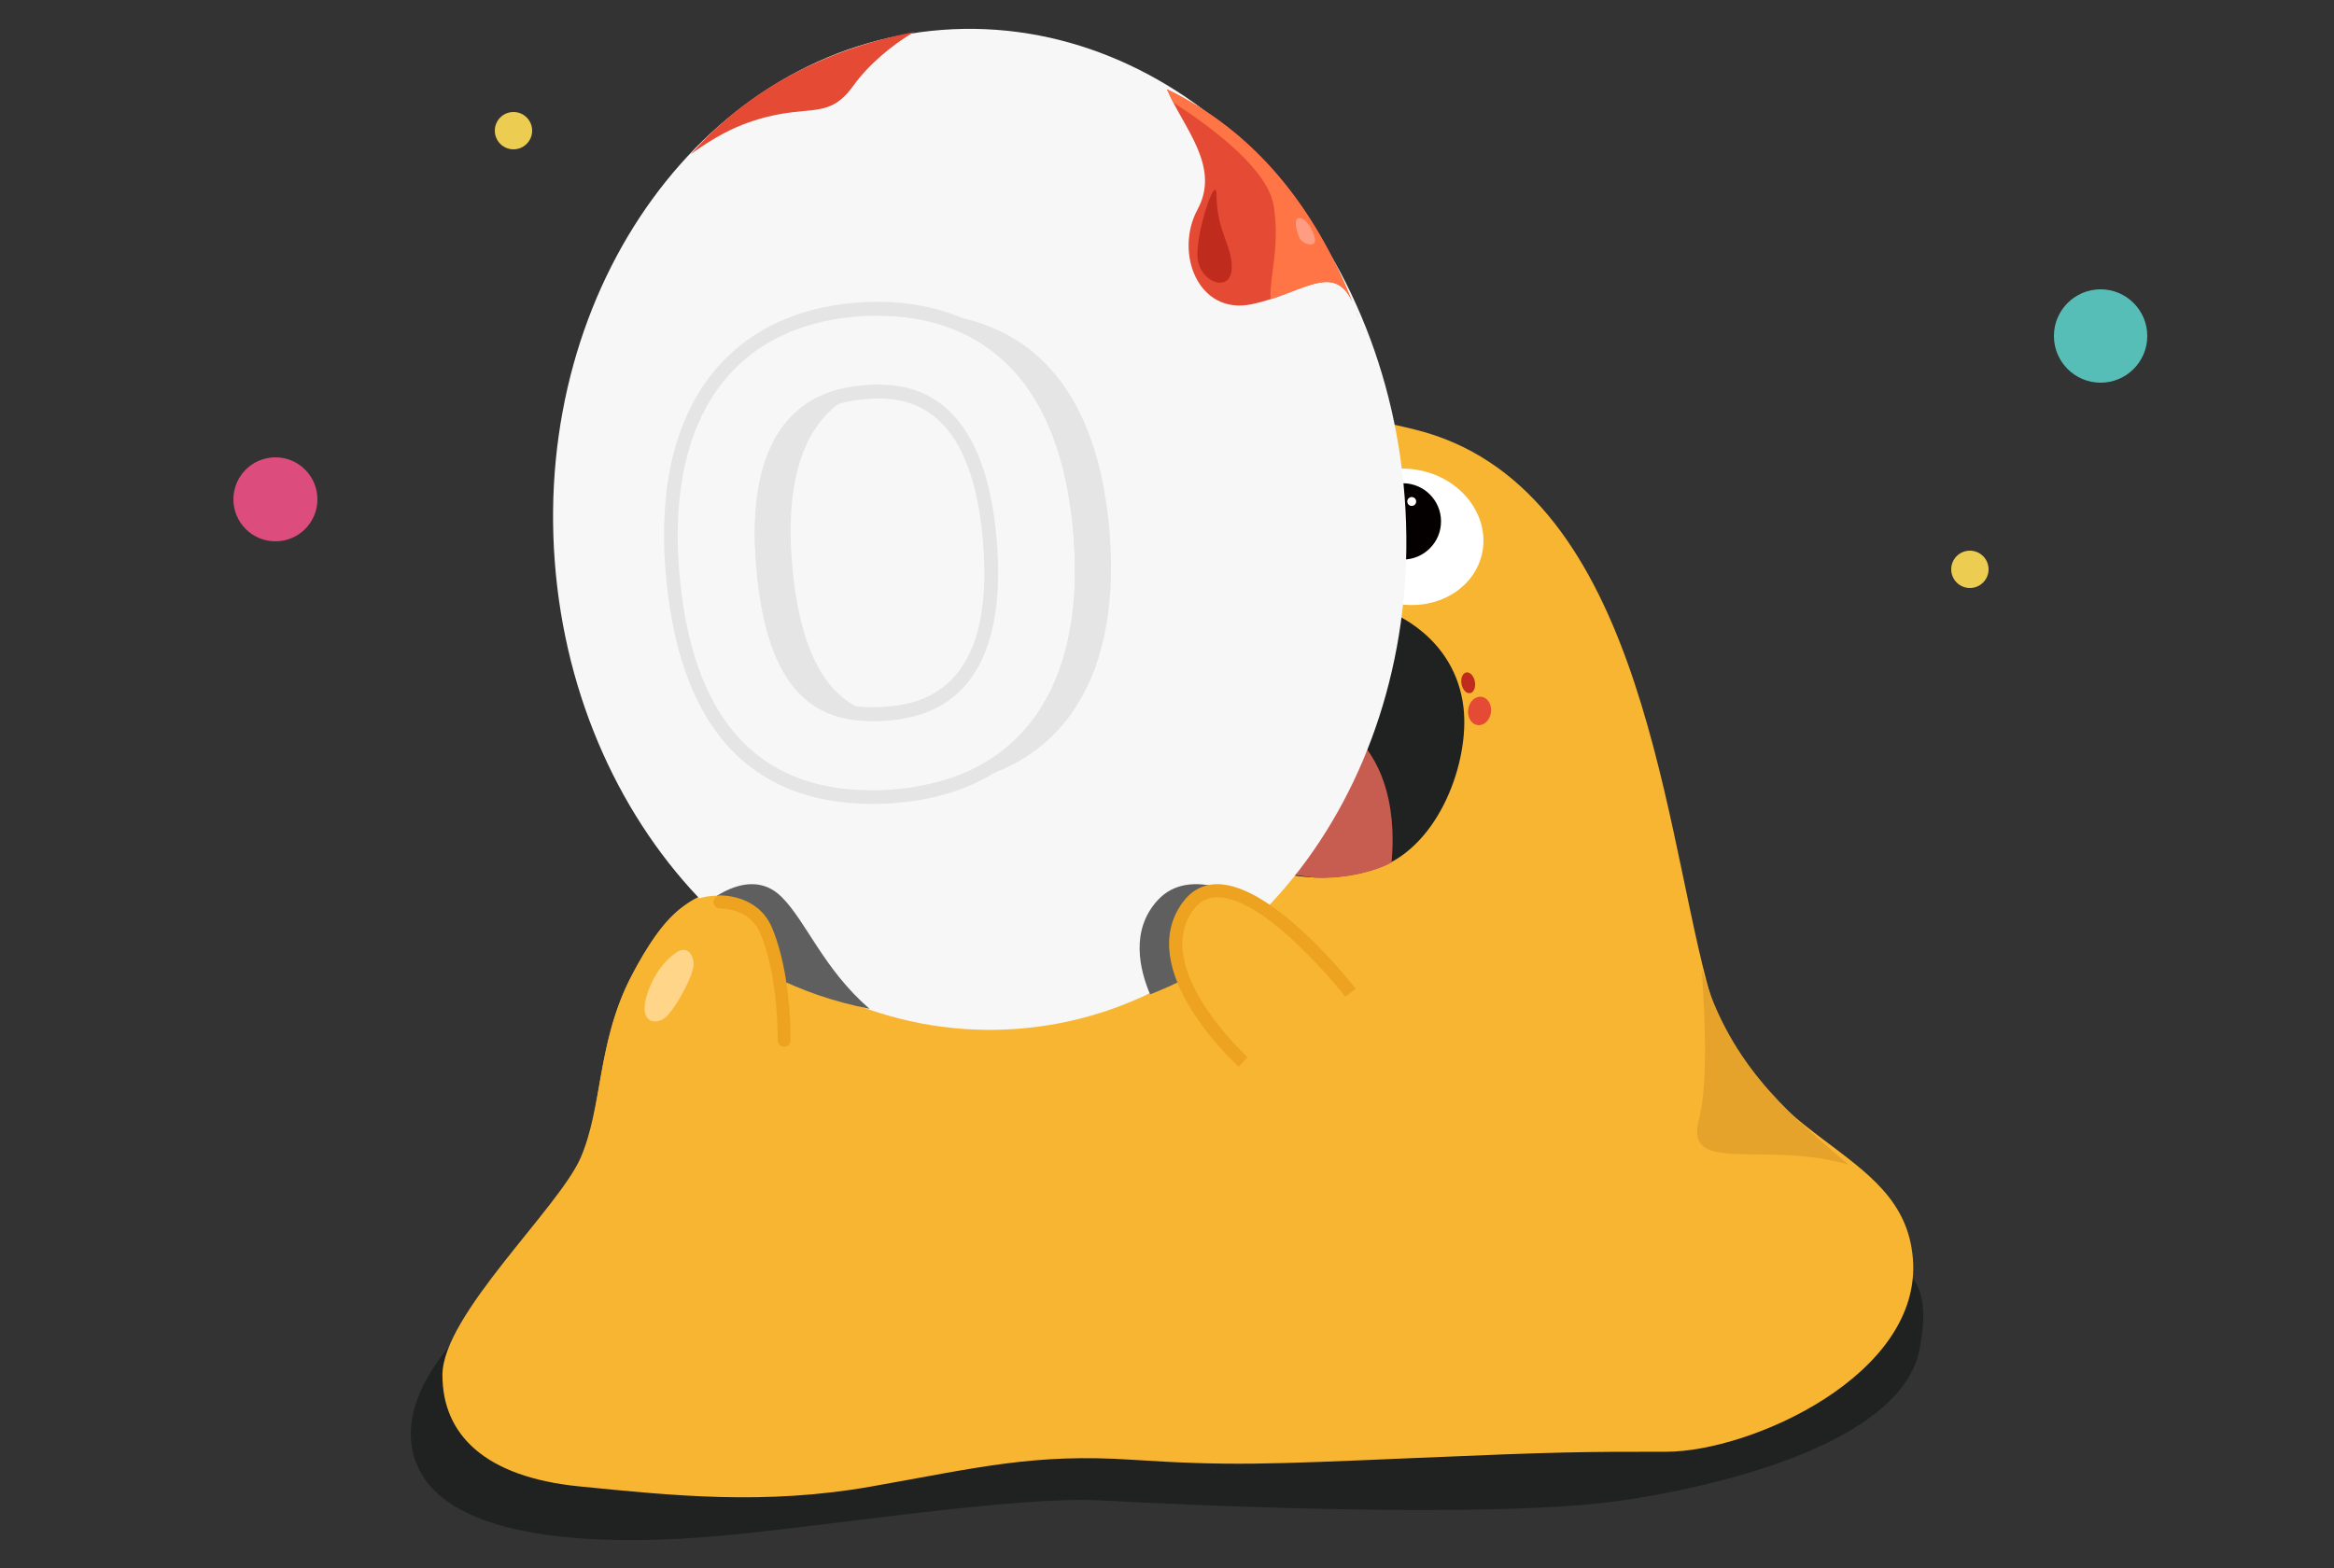 <svg width="250" height="168" viewBox="0 0 250 168" fill="none" xmlns="http://www.w3.org/2000/svg">
<rect x="0" y="0" width="250" height="168" fill="#333333" stroke="none"/>
<g clip-path="url(#clip0_4154_83522)">
<path d="M50.704 141.577C50.704 141.577 40.736 150.079 45.105 157.828C49.448 165.551 66.12 165.551 77.243 164.548C88.366 163.545 108.805 160.26 117.944 160.762C127.084 161.263 160.126 162.793 173.76 160.762C187.394 158.73 203.815 153.69 205.598 144.612C207.356 135.534 203.388 135.082 194.651 132.299C185.913 129.515 140.266 125.729 140.266 125.729L50.704 141.577Z" fill="#202121"/>
<path d="M83.722 107.071C83.546 102.356 82.868 96.915 79.353 95.811C74.557 94.281 70.74 98.645 67.728 104.388C64.011 111.459 64.539 118.682 62.179 124.073C59.818 129.465 47.39 140.925 47.39 147.32C47.39 153.715 51.934 158.254 62.053 159.257C72.172 160.26 81.939 161.288 93.388 159.257C104.838 157.226 110.738 155.721 121.184 156.398C131.629 157.075 135.495 156.9 151.339 156.223C167.182 155.545 169.367 155.545 178.456 155.545C187.545 155.545 205.9 147.295 204.895 134.857C203.891 122.418 187.495 123.045 182.775 105.065C178.054 87.084 175.368 51.926 151.59 46.032C124.171 39.211 106.47 49.217 95.196 67.398" fill="#F7B531"/>
<path d="M148.853 65.568C148.853 65.568 155.858 68.076 156.762 75.825C157.414 81.517 154.226 90.62 147.672 92.977C141.119 95.335 135.294 92.977 135.294 92.977L148.853 65.568Z" fill="#202121"/>
<path d="M143.102 77.229L135.972 91.674C136.147 92.551 136.273 93.153 136.323 93.329C136.474 93.379 136.65 93.429 136.85 93.479L140.968 94.056C142.927 94.106 145.262 93.88 147.672 93.028C148.149 92.852 148.601 92.652 149.053 92.401C149.43 88.388 149.204 80.991 143.102 77.229Z" fill="#C75C50"/>
<path d="M158.707 59.476C159.665 55.589 156.884 51.563 152.494 50.484C148.105 49.404 143.769 51.68 142.811 55.566C141.853 59.453 144.635 63.479 149.024 64.558C153.414 65.638 157.749 63.362 158.707 59.476Z" fill="white"/>
<path d="M150.259 59.951C152.519 59.951 154.351 58.12 154.351 55.863C154.351 53.605 152.519 51.775 150.259 51.775C147.998 51.775 146.166 53.605 146.166 55.863C146.166 58.12 147.998 59.951 150.259 59.951Z" fill="#040000"/>
<path d="M151.213 54.208C151.477 54.208 151.69 53.995 151.69 53.731C151.69 53.468 151.477 53.255 151.213 53.255C150.95 53.255 150.736 53.468 150.736 53.731C150.736 53.995 150.95 54.208 151.213 54.208Z" fill="white"/>
<path d="M108.975 110.233C134.115 108.342 152.688 82.85 150.459 53.294C148.231 23.739 126.045 1.312 100.905 3.202C75.766 5.093 57.192 30.586 59.421 60.141C61.649 89.697 83.835 112.124 108.975 110.233Z" fill="#F7F7F7"/>
<path d="M93.388 85.404C80.432 85.404 73.226 77.154 71.995 60.879C71.368 52.678 72.799 46.083 76.239 41.268C79.653 36.478 85.077 33.67 91.881 33.168C92.584 33.118 93.312 33.093 93.99 33.093C101.422 33.093 114.102 36.278 115.709 57.593C116.337 65.794 114.906 72.389 111.466 77.204C108.051 81.994 102.628 84.802 95.823 85.304C95.02 85.354 94.191 85.404 93.388 85.404ZM94.216 41.945C93.589 41.945 93.036 41.995 92.584 42.02C88.09 42.371 84.926 44.453 83.194 48.29C81.838 51.274 81.336 55.261 81.712 60.151C82.817 74.646 88.592 76.502 93.513 76.502C94.04 76.502 94.593 76.477 95.195 76.427C105.264 75.674 106.67 66.145 106.068 58.296C105.239 47.462 101.247 41.945 94.216 41.945Z" fill="#F7F7F7"/>
<path d="M94.041 33.82C102.025 33.82 113.5 37.431 115.006 57.643C116.211 73.743 109.206 83.548 95.773 84.577C94.945 84.627 94.166 84.677 93.388 84.677C80.884 84.677 73.929 76.677 72.724 60.828C71.518 44.729 78.524 34.923 91.957 33.895C92.609 33.845 93.312 33.82 94.041 33.82ZM93.513 77.254C94.091 77.254 94.668 77.229 95.246 77.179C105.917 76.376 107.423 66.446 106.796 58.27C105.641 42.848 98.284 41.218 94.216 41.218C93.564 41.218 92.986 41.268 92.534 41.293C81.863 42.095 80.356 52.026 80.984 60.201C82.039 74.596 87.688 77.254 93.513 77.254ZM94.041 32.34V33.82V32.34C93.312 32.34 92.584 32.365 91.856 32.416C84.826 32.942 79.227 35.851 75.661 40.842C72.121 45.807 70.639 52.553 71.267 60.929C71.895 69.129 74.054 75.423 77.695 79.636C81.436 83.95 86.709 86.131 93.388 86.131C94.191 86.131 95.045 86.106 95.899 86.031C102.929 85.504 108.528 82.595 112.094 77.605C115.634 72.64 117.115 65.894 116.488 57.518C114.83 35.6 101.699 32.34 94.041 32.34ZM93.513 75.774C88.617 75.774 83.495 73.919 82.441 60.101C81.612 49.167 85.052 43.349 92.635 42.773C93.061 42.748 93.614 42.697 94.216 42.697C100.795 42.697 104.536 47.964 105.314 58.371C106.143 69.304 102.703 75.122 95.12 75.699C94.543 75.749 94.016 75.774 93.513 75.774Z" fill="#E5E5E5"/>
<path d="M94.669 41.218C93.815 41.193 93.062 41.243 92.51 41.293C81.838 42.096 80.332 52.026 80.96 60.202C82.14 76.025 88.844 77.656 95.221 77.179C95.824 77.129 96.401 77.054 96.954 76.953C91.279 76.828 85.881 73.969 84.801 59.926C84.224 52.177 85.554 42.898 94.669 41.218Z" fill="#E5E5E5"/>
<path d="M95.824 33.594C95.171 33.645 94.544 33.72 93.916 33.82C101.901 33.795 113.476 37.331 115.007 57.644C116.162 72.991 109.86 82.621 97.632 84.351C98.285 84.351 98.963 84.326 99.641 84.276C113.074 83.273 120.079 73.442 118.874 57.343C117.192 35.3 103.708 33.018 95.824 33.594Z" fill="#E5E5E5"/>
<path d="M93.137 108.089C88.191 103.801 86.383 98.76 83.721 96.102C79.754 92.14 74.205 98.033 74.205 98.033C74.205 98.033 74.331 98.259 74.557 98.61C79.252 103.249 85.328 106.534 93.137 108.089Z" fill="#5F5F5F"/>
<path d="M123.993 96.46C121.056 99.67 122.06 103.883 123.19 106.541C128.513 104.46 132.932 101.551 136.523 97.965C133.685 96.059 127.484 92.648 123.993 96.46Z" fill="#5F5F5F"/>
<path d="M83.671 107.673C83.495 102.958 82.817 97.516 79.302 96.413C74.506 94.883 71.393 97.266 67.501 104.864C63.86 111.961 64.488 119.284 62.128 124.675" fill="#F7B531"/>
<path d="M133.16 113.766C133.16 113.766 122.288 103.936 127.234 97.115C132.156 90.294 144.66 106.369 144.66 106.369" fill="#F7B531"/>
<path d="M132.682 114.293C132.231 113.867 121.409 103.936 126.656 96.714C127.585 95.435 128.816 94.758 130.297 94.733C130.322 94.733 130.347 94.733 130.398 94.733C136.424 94.733 144.86 105.466 145.212 105.943L144.107 106.795C144.031 106.695 135.746 96.137 130.398 96.137C130.373 96.137 130.347 96.137 130.322 96.137C129.268 96.162 128.439 96.614 127.786 97.542C123.292 103.761 133.511 113.165 133.637 113.265L132.682 114.293Z" fill="#EDA320"/>
<path d="M145.257 33.393C145.368 33.715 145.451 33.938 145.532 34.086C145.449 33.863 145.34 33.616 145.257 33.393Z" fill="#E54A35"/>
<path d="M144.844 32.328C140.778 22.154 134.398 14.092 124.998 9.57C126.72 13.651 130.781 17.803 128.276 22.43C125.771 27.058 128.313 33.796 134.075 32.595C139.438 31.459 142.862 28.005 144.844 32.328Z" fill="#E54A35"/>
<path d="M144.844 32.328C140.778 22.154 134.398 14.092 124.998 9.57C125.19 10.04 125.432 10.508 125.674 10.977C130.196 13.909 135.821 18.233 136.428 22.052C137.128 26.369 135.959 29.645 136.092 32.075C140.316 30.701 143.108 28.573 144.844 32.328Z" fill="#FF7545"/>
<path d="M130.31 20.956C130.293 18.246 128.015 25.099 128.279 27.674C128.542 30.25 131.671 31.372 131.915 28.955C132.159 26.538 130.319 24.895 130.31 20.956Z" fill="#BF2C1D"/>
<path d="M138.987 23.42C138.593 23.634 138.885 24.853 139.21 25.52C139.534 26.186 141.005 26.588 140.846 25.614C140.686 24.616 139.703 23.044 138.987 23.42Z" fill="#FF9D83"/>
<path d="M157.466 74.266C157.862 74.194 158.091 73.638 157.978 73.025C157.865 72.412 157.453 71.974 157.058 72.046C156.662 72.119 156.433 72.675 156.546 73.288C156.659 73.901 157.071 74.339 157.466 74.266Z" fill="#BF2C1D"/>
<path d="M159.699 76.34C159.815 75.503 159.363 74.749 158.69 74.657C158.017 74.564 157.377 75.167 157.261 76.004C157.146 76.841 157.597 77.594 158.27 77.687C158.944 77.78 159.583 77.177 159.699 76.34Z" fill="#E54A35"/>
<path d="M91.393 9.2C93.052 6.893 95.526 4.838 97.904 3.427C86.95 5.601 79.451 10.424 73.992 16.52C75.8 15.205 77.731 14.052 79.589 13.338C86.349 10.744 88.462 13.259 91.393 9.2Z" fill="#E54A35"/>
<path d="M197.998 124.785C192.536 120.034 185.898 114.975 182.64 104.968C182.518 104.599 182.395 104.229 182.273 103.86C182.735 110.389 182.854 116.662 181.969 119.98C180.386 125.977 188.989 122.153 197.998 124.785Z" fill="#E5A32C"/>
<path d="M77.118 96.639C77.118 96.639 80.709 96.513 82.064 99.673C83.395 102.833 83.998 107.297 83.998 111.46" fill="#F7B531"/>
<path d="M83.998 112.162C83.621 112.162 83.295 111.861 83.295 111.46C83.295 106.946 82.617 102.758 81.412 99.949C80.282 97.291 77.269 97.341 77.143 97.341C76.767 97.341 76.44 97.04 76.415 96.664C76.415 96.288 76.716 95.962 77.093 95.937C77.269 95.937 81.186 95.837 82.692 99.397C83.948 102.382 84.676 106.77 84.676 111.46C84.701 111.861 84.374 112.162 83.998 112.162Z" fill="#EDA320"/>
<path d="M72.698 101.905C72.698 101.905 70.589 102.958 69.434 106.193C68.279 109.428 69.961 109.804 71.016 109.203C72.071 108.601 74.18 104.789 74.28 103.46C74.355 102.131 73.502 101.479 72.698 101.905Z" fill="#FFD58A"/>
</g>
<path d="M225 41C227.761 41 230 38.761 230 36C230 33.239 227.761 31 225 31C222.239 31 220 33.239 220 36C220 38.761 222.239 41 225 41Z" fill="#57BEB7"/>
<path d="M55 16C56.105 16 57 15.105 57 14C57 12.895 56.105 12 55 12C53.895 12 53 12.895 53 14C53 15.105 53.895 16 55 16Z" fill="#ECCD52"/>
<path d="M211 63C212.105 63 213 62.105 213 61C213 59.895 212.105 59 211 59C209.895 59 209 59.895 209 61C209 62.105 209.895 63 211 63Z" fill="#ECCD52"/>
<path d="M29.5 58C31.985 58 34 55.985 34 53.5C34 51.015 31.985 49 29.5 49C27.015 49 25 51.015 25 53.5C25 55.985 27.015 58 29.5 58Z" fill="#DC4C7C"/>
<defs>
<clipPath id="clip0_4154_83522">
<rect width="162" height="162" fill="white" transform="translate(44 3)"/>
</clipPath>
</defs>
</svg>
